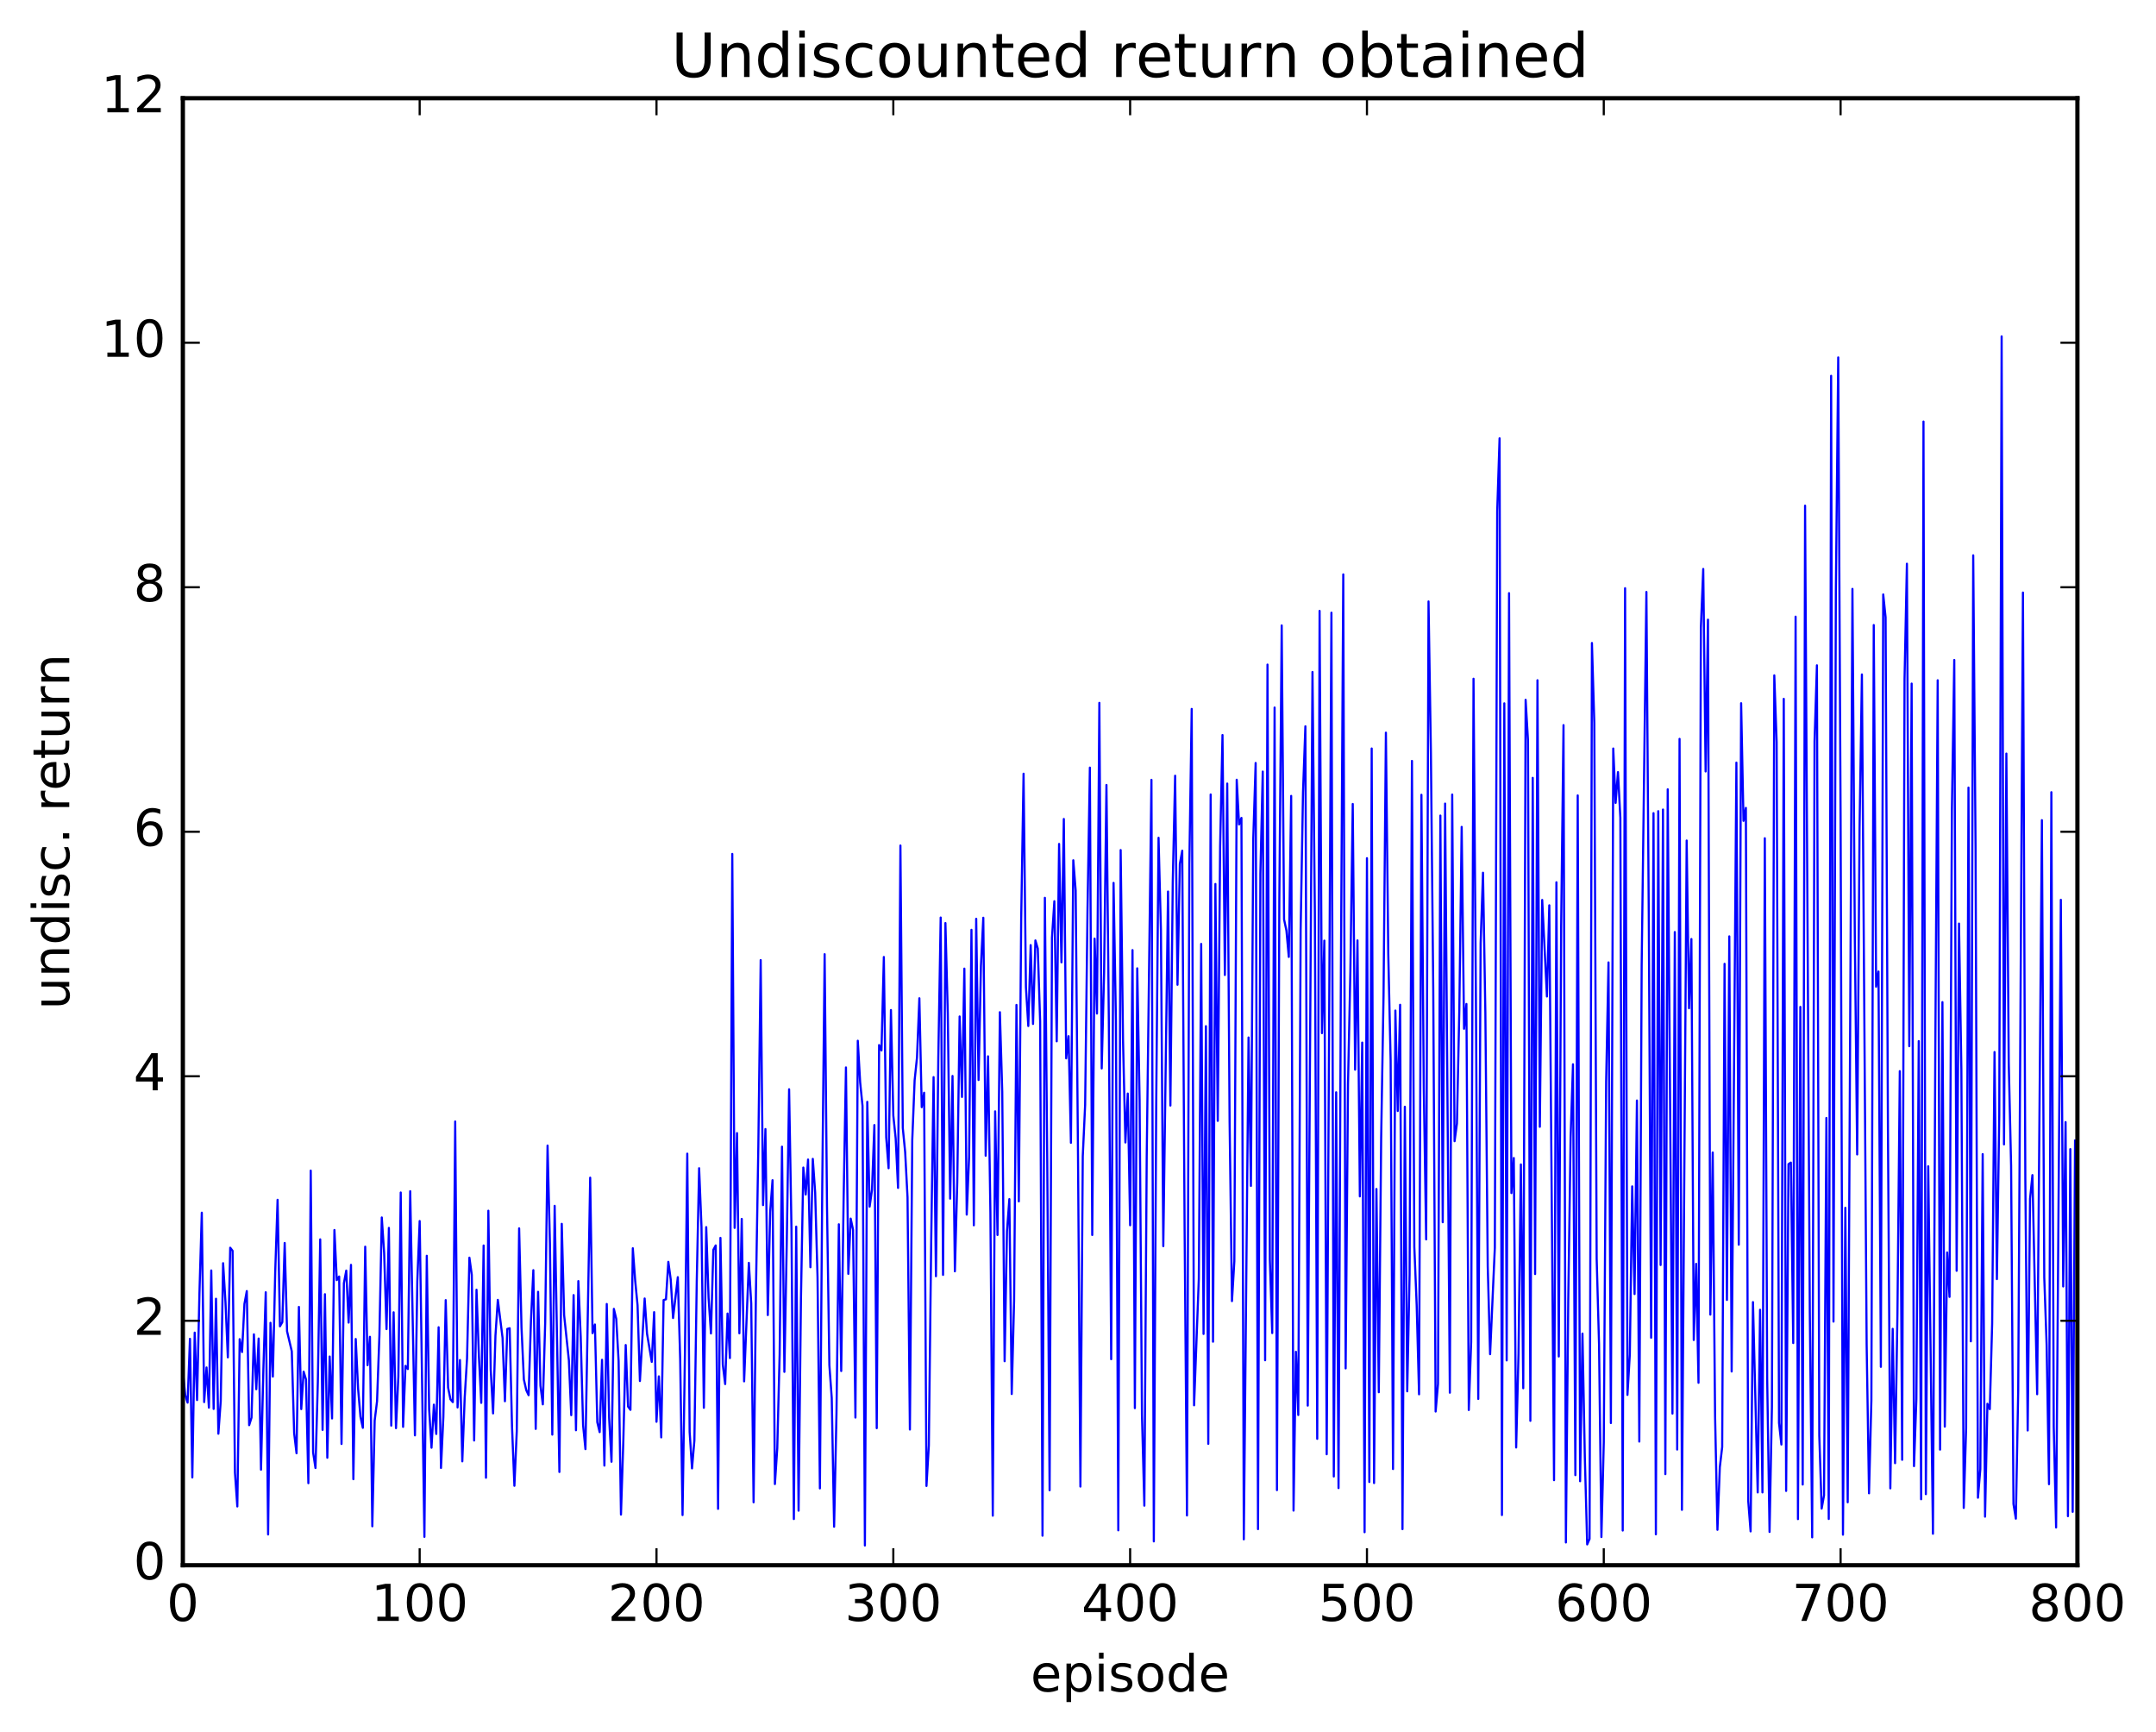 <?xml version="1.0" encoding="utf-8" standalone="no"?>
<!DOCTYPE svg PUBLIC "-//W3C//DTD SVG 1.1//EN"
  "http://www.w3.org/Graphics/SVG/1.1/DTD/svg11.dtd">
<!-- Created with matplotlib (http://matplotlib.org/) -->
<svg height="408pt" version="1.1" viewBox="0 0 508 408" width="508pt" xmlns="http://www.w3.org/2000/svg" xmlns:xlink="http://www.w3.org/1999/xlink">
 <defs>
  <style type="text/css">
*{stroke-linecap:butt;stroke-linejoin:round;stroke-miterlimit:100000;}
  </style>
 </defs>
 <g id="figure_1">
  <g id="patch_1">
   <path d="M 0 408.169 
L 508.136 408.169 
L 508.136 0 
L 0 0 
z
" style="fill:#ffffff;"/>
  </g>
  <g id="axes_1">
   <g id="patch_2">
    <path d="M 43.084 368.742 
L 489.484 368.742 
L 489.484 23.142 
L 43.084 23.142 
z
" style="fill:#ffffff;"/>
   </g>
   <g id="line2d_1">
    <path clip-path="url(#pf0dfc10a43)" d="M 43.084 322.892 
L 43.642 328.63 
L 44.2 330.434 
L 44.758 315.398 
L 45.316 348.062 
L 45.874 313.94 
L 46.432 329.826 
L 46.99 304.701 
L 47.548 285.683 
L 48.106 330.299 
L 48.664 322.149 
L 49.222 331.612 
L 49.78 299.294 
L 50.338 331.918 
L 50.896 305.957 
L 51.454 337.754 
L 52.012 330.059 
L 52.57 297.585 
L 53.128 306.727 
L 53.686 319.766 
L 54.244 293.938 
L 54.802 294.665 
L 55.36 346.931 
L 55.918 354.893 
L 56.476 315.483 
L 57.034 318.515 
L 57.592 307.185 
L 58.15 304.149 
L 58.708 335.742 
L 59.266 333.958 
L 59.824 314.345 
L 60.382 327.272 
L 60.94 315.332 
L 61.498 346.229 
L 62.056 322.57 
L 62.614 304.432 
L 63.172 361.489 
L 63.73 311.63 
L 64.288 324.296 
L 64.846 299.633 
L 65.404 282.649 
L 65.962 312.455 
L 66.52 311.472 
L 67.078 292.816 
L 67.636 313.622 
L 68.752 318.347 
L 69.31 337.636 
L 69.868 342.363 
L 70.426 307.883 
L 70.984 331.957 
L 71.542 323.132 
L 72.1 324.977 
L 72.658 349.41 
L 73.216 275.77 
L 73.774 342.161 
L 74.332 345.834 
L 74.89 325.528 
L 75.448 291.971 
L 76.006 336.853 
L 76.564 304.893 
L 77.122 343.412 
L 77.68 319.568 
L 78.238 334.159 
L 78.796 289.764 
L 79.354 301.566 
L 79.912 300.723 
L 80.47 340.173 
L 81.028 302.282 
L 81.586 299.325 
L 82.144 311.58 
L 82.702 297.975 
L 83.26 348.468 
L 83.818 315.442 
L 84.376 327.154 
L 84.934 333.769 
L 85.492 336.37 
L 86.05 293.696 
L 86.608 321.61 
L 87.166 314.925 
L 87.724 359.566 
L 88.282 334.651 
L 88.84 330.112 
L 89.398 314.562 
L 89.956 286.811 
L 90.514 295.185 
L 91.072 313.111 
L 91.63 289.27 
L 92.188 335.846 
L 92.746 309.151 
L 93.304 336.44 
L 93.862 324.32 
L 94.42 280.931 
L 94.978 336.141 
L 95.536 321.767 
L 96.094 322.518 
L 96.652 280.626 
L 97.768 338.143 
L 98.326 301.83 
L 98.884 287.651 
L 100 362.052 
L 100.558 295.835 
L 101.116 332.053 
L 101.674 341.055 
L 102.232 330.908 
L 102.79 337.814 
L 103.348 312.674 
L 103.906 345.822 
L 104.464 333.83 
L 105.022 306.283 
L 105.58 326.883 
L 106.138 329.66 
L 106.696 330.312 
L 107.254 264.203 
L 107.812 331.565 
L 108.37 320.402 
L 108.928 344.265 
L 109.486 329.4 
L 110.044 320.039 
L 110.602 296.281 
L 111.16 300.315 
L 111.718 339.352 
L 112.276 303.836 
L 112.834 319.387 
L 113.392 330.486 
L 113.95 293.415 
L 114.508 348.126 
L 115.066 285.221 
L 115.624 322.616 
L 116.182 332.966 
L 116.74 314.631 
L 117.298 306.224 
L 118.414 315.183 
L 118.972 330.105 
L 119.53 313.071 
L 120.088 312.903 
L 120.646 336.185 
L 121.204 350.019 
L 121.762 337.192 
L 122.32 289.376 
L 122.878 312.726 
L 123.436 324.984 
L 123.994 327.479 
L 124.552 328.679 
L 125.11 311.078 
L 125.668 299.226 
L 126.226 336.621 
L 126.784 304.326 
L 127.342 326.445 
L 127.9 330.839 
L 128.458 311.625 
L 129.016 269.874 
L 129.574 292.936 
L 130.132 337.967 
L 130.69 284.07 
L 131.806 346.768 
L 132.364 288.311 
L 132.922 309.841 
L 134.038 320.431 
L 134.596 333.383 
L 135.154 305.097 
L 135.712 336.937 
L 136.27 301.801 
L 136.828 314.933 
L 137.386 335.75 
L 137.944 341.391 
L 139.06 277.439 
L 139.618 314.067 
L 140.176 312.027 
L 140.734 335.043 
L 141.292 337.381 
L 141.85 320.346 
L 142.408 345.266 
L 142.966 307.194 
L 143.524 334.025 
L 144.082 344.359 
L 144.64 308.343 
L 145.198 310.697 
L 145.756 320.628 
L 146.314 356.805 
L 146.872 339.385 
L 147.43 316.863 
L 147.988 331.364 
L 148.546 332.131 
L 149.104 294.063 
L 149.662 301.675 
L 150.22 307.483 
L 150.778 325.342 
L 151.894 305.901 
L 152.452 314.178 
L 153.568 320.833 
L 154.126 309.117 
L 154.684 334.941 
L 155.242 324.244 
L 155.8 338.621 
L 156.358 306.266 
L 156.916 306.093 
L 157.474 297.257 
L 158.032 301.39 
L 158.59 310.501 
L 159.706 300.875 
L 160.264 320.133 
L 160.822 356.919 
L 161.38 319.273 
L 161.938 271.778 
L 162.496 337.365 
L 163.054 345.922 
L 163.612 339.339 
L 164.17 301.808 
L 164.728 275.21 
L 165.286 289.037 
L 165.844 331.647 
L 166.402 289.086 
L 166.96 305.774 
L 167.518 314.136 
L 168.076 294.441 
L 168.634 293.401 
L 169.192 355.457 
L 169.75 291.618 
L 170.308 321.466 
L 170.866 326.06 
L 171.424 309.45 
L 171.982 319.936 
L 172.54 201.165 
L 173.098 289.266 
L 173.656 266.933 
L 174.214 314.103 
L 174.772 287.155 
L 175.33 325.419 
L 176.446 297.503 
L 177.004 307.073 
L 177.562 353.91 
L 178.12 304.06 
L 178.678 270.241 
L 179.236 226.175 
L 179.794 283.894 
L 180.352 265.985 
L 180.91 309.803 
L 181.468 285.485 
L 182.026 278.03 
L 182.584 349.617 
L 183.142 341.145 
L 183.7 319.071 
L 184.258 270.135 
L 184.816 323.184 
L 185.374 293.054 
L 185.932 256.61 
L 186.49 289.52 
L 187.048 357.854 
L 187.606 288.97 
L 188.164 355.885 
L 188.722 305.959 
L 189.28 275.053 
L 189.838 281.402 
L 190.396 273.165 
L 190.954 298.538 
L 191.512 273.005 
L 192.07 280.936 
L 192.628 300.857 
L 193.186 350.636 
L 193.744 279.167 
L 194.302 224.789 
L 194.86 284.214 
L 195.418 321.616 
L 195.976 329.331 
L 196.534 359.664 
L 197.092 333.043 
L 197.65 288.418 
L 198.208 322.984 
L 198.766 282.938 
L 199.324 251.467 
L 199.882 300.094 
L 200.44 287.077 
L 200.998 289.713 
L 201.556 333.946 
L 202.114 245.18 
L 202.672 254.982 
L 203.23 260.531 
L 203.788 364.085 
L 204.346 259.574 
L 204.904 284.262 
L 205.462 280.304 
L 206.02 265.041 
L 206.578 336.45 
L 207.136 246.194 
L 207.694 247.461 
L 208.252 225.448 
L 208.81 267.939 
L 209.368 275.212 
L 209.926 237.942 
L 210.484 262.81 
L 211.042 268.2 
L 211.6 279.846 
L 212.158 199.191 
L 212.716 265.729 
L 213.274 271.394 
L 213.832 282.068 
L 214.39 336.766 
L 214.948 268.564 
L 215.506 254.494 
L 216.064 249.129 
L 216.622 235.172 
L 217.18 260.825 
L 217.738 257.424 
L 218.296 350.061 
L 218.854 340.524 
L 219.412 292.244 
L 219.97 253.749 
L 220.528 300.653 
L 221.086 249.16 
L 221.644 216.152 
L 222.202 300.334 
L 222.76 217.453 
L 223.318 238.695 
L 223.876 282.378 
L 224.434 253.474 
L 224.992 299.496 
L 225.55 278.569 
L 226.108 239.46 
L 226.666 258.418 
L 227.224 228.188 
L 227.782 286.138 
L 228.34 272.542 
L 228.898 219.047 
L 229.456 288.655 
L 230.014 216.449 
L 230.572 254.424 
L 231.13 227.559 
L 231.688 216.202 
L 232.246 272.261 
L 232.804 248.848 
L 233.362 285.733 
L 233.92 357.062 
L 234.478 261.814 
L 235.036 290.932 
L 235.594 238.453 
L 236.152 257.227 
L 236.71 320.679 
L 237.268 290.018 
L 237.826 282.488 
L 238.384 328.402 
L 238.942 306.443 
L 239.5 236.738 
L 240.058 283.026 
L 240.616 216.329 
L 241.174 182.269 
L 241.732 232.541 
L 242.29 241.708 
L 242.848 222.651 
L 243.406 241.223 
L 243.964 221.544 
L 244.522 223.458 
L 245.08 240.628 
L 245.638 361.78 
L 246.196 211.51 
L 246.754 273.545 
L 247.312 351.078 
L 247.87 220.91 
L 248.428 212.307 
L 248.986 245.314 
L 249.544 198.814 
L 250.102 226.71 
L 250.66 192.935 
L 251.218 249.327 
L 251.776 244.107 
L 252.334 269.221 
L 252.892 202.66 
L 253.45 209.781 
L 254.008 272.956 
L 254.566 350.204 
L 255.124 272.385 
L 255.682 260.271 
L 256.24 214.291 
L 256.798 180.834 
L 257.356 290.939 
L 257.914 221.119 
L 258.472 238.771 
L 259.03 165.583 
L 259.588 251.705 
L 260.146 229.138 
L 260.704 184.919 
L 261.262 239.999 
L 261.82 320.202 
L 262.378 207.995 
L 262.936 240.496 
L 263.494 360.517 
L 264.052 200.256 
L 264.61 245.094 
L 265.168 269.146 
L 265.726 257.621 
L 266.284 288.647 
L 266.842 223.826 
L 267.4 331.726 
L 267.958 228.12 
L 268.516 259.165 
L 269.074 333.327 
L 269.632 354.703 
L 270.19 272.392 
L 271.306 183.715 
L 271.864 363.124 
L 272.422 260.796 
L 272.98 197.363 
L 273.538 219.177 
L 274.096 293.567 
L 275.212 210.029 
L 275.77 260.447 
L 276.328 207.693 
L 276.886 182.744 
L 277.444 231.991 
L 278.002 203.502 
L 278.56 200.411 
L 279.118 289.505 
L 279.676 357.013 
L 280.234 203.474 
L 280.792 167.009 
L 281.35 331.062 
L 282.466 301.231 
L 283.024 222.37 
L 283.582 314.253 
L 284.14 241.747 
L 284.698 340.141 
L 285.256 187.162 
L 285.814 316.078 
L 286.372 208.245 
L 286.93 264.051 
L 287.488 199.377 
L 288.046 173.156 
L 288.604 229.687 
L 289.162 184.591 
L 289.72 264.221 
L 290.278 306.516 
L 290.836 297.115 
L 291.394 183.69 
L 291.952 194.228 
L 292.51 192.678 
L 293.068 362.633 
L 294.184 244.412 
L 294.742 279.376 
L 295.3 197.466 
L 295.858 179.744 
L 296.416 360.225 
L 296.974 205.782 
L 297.532 181.768 
L 298.09 320.449 
L 298.648 156.567 
L 299.206 296.724 
L 299.764 314.042 
L 300.322 166.684 
L 300.88 351.042 
L 301.438 212.04 
L 301.996 147.341 
L 302.554 216.606 
L 303.112 219.236 
L 303.67 225.434 
L 304.228 187.503 
L 304.786 355.866 
L 305.344 318.447 
L 305.902 333.345 
L 306.46 219.025 
L 307.018 186.602 
L 307.576 171.102 
L 308.134 331.134 
L 309.25 158.303 
L 309.808 214.929 
L 310.366 338.958 
L 310.924 143.916 
L 311.482 243.388 
L 312.04 221.588 
L 312.598 342.593 
L 313.714 144.337 
L 314.272 347.833 
L 314.83 257.327 
L 315.388 350.561 
L 315.946 228.764 
L 316.504 135.313 
L 317.062 322.369 
L 317.62 255.363 
L 318.178 228.818 
L 318.736 189.399 
L 319.294 251.991 
L 319.852 221.54 
L 320.41 281.845 
L 320.968 245.615 
L 321.526 360.961 
L 322.084 202.167 
L 322.642 349.126 
L 323.2 176.331 
L 323.758 349.378 
L 324.316 280.102 
L 324.874 327.979 
L 325.432 268.102 
L 325.99 234.517 
L 326.548 172.604 
L 327.106 224.659 
L 327.664 249.824 
L 328.222 346.075 
L 328.78 238.066 
L 329.338 261.726 
L 329.896 236.706 
L 330.454 360.239 
L 331.012 260.727 
L 331.57 327.769 
L 332.128 300.238 
L 332.686 179.262 
L 333.244 293.739 
L 333.802 307.537 
L 334.36 328.473 
L 334.918 187.238 
L 335.476 256.307 
L 336.034 291.975 
L 336.592 141.69 
L 337.15 177.226 
L 337.708 233.348 
L 338.266 332.526 
L 338.824 326.01 
L 339.382 192.132 
L 339.94 287.936 
L 340.498 189.307 
L 341.614 328.09 
L 342.172 187.179 
L 342.73 268.847 
L 343.288 264.672 
L 343.846 237.994 
L 344.404 194.8 
L 344.962 242.357 
L 345.52 236.514 
L 346.078 332.169 
L 346.636 316.121 
L 347.194 159.899 
L 347.752 234.894 
L 348.31 329.56 
L 348.868 222.214 
L 349.426 205.597 
L 349.984 238.691 
L 350.542 298.32 
L 351.1 319.018 
L 352.216 293.908 
L 352.774 120.382 
L 353.332 103.26 
L 353.89 356.915 
L 354.448 165.694 
L 355.006 320.487 
L 355.564 139.737 
L 356.122 281.06 
L 356.68 272.805 
L 357.238 341.001 
L 357.796 318.875 
L 358.354 274.324 
L 358.912 327.044 
L 359.47 164.862 
L 360.028 174.416 
L 360.586 334.718 
L 361.144 183.25 
L 361.702 300.145 
L 362.26 160.251 
L 362.818 265.448 
L 363.376 212.012 
L 364.492 234.754 
L 365.05 213.27 
L 366.166 348.7 
L 366.724 207.85 
L 367.282 319.558 
L 367.84 218.297 
L 368.398 170.823 
L 368.956 363.375 
L 369.514 306.483 
L 370.072 267.878 
L 370.63 250.722 
L 371.188 347.513 
L 371.746 187.387 
L 372.304 348.945 
L 372.862 314.162 
L 373.42 343.287 
L 373.978 363.834 
L 374.536 362.55 
L 375.094 151.476 
L 375.652 170.298 
L 376.21 296.538 
L 376.768 316.677 
L 377.326 362.105 
L 377.884 339.743 
L 378.442 254.807 
L 379 226.725 
L 379.558 335.243 
L 380.116 176.335 
L 380.674 189.148 
L 381.232 181.894 
L 381.79 192.655 
L 382.348 360.563 
L 382.906 138.573 
L 383.464 328.612 
L 384.022 319.051 
L 384.58 279.488 
L 385.138 304.853 
L 385.696 259.259 
L 386.254 339.605 
L 386.812 227.387 
L 387.928 139.453 
L 388.486 215.257 
L 389.044 315.139 
L 389.602 191.565 
L 390.16 361.453 
L 390.718 191.098 
L 391.276 298.013 
L 391.834 190.71 
L 392.392 347.283 
L 392.95 185.943 
L 394.066 333.015 
L 394.624 219.572 
L 395.182 341.482 
L 395.74 174.063 
L 396.298 355.69 
L 397.414 198.017 
L 397.972 237.527 
L 398.53 221.215 
L 399.088 315.673 
L 399.646 297.735 
L 400.204 325.758 
L 400.762 147.915 
L 401.32 134.037 
L 401.878 181.74 
L 402.436 145.982 
L 402.994 309.699 
L 403.552 271.51 
L 404.11 333.647 
L 404.668 360.391 
L 405.226 345.636 
L 405.784 340.886 
L 406.342 227.059 
L 406.9 306.236 
L 407.458 220.588 
L 408.016 323.101 
L 409.132 179.655 
L 409.69 293.221 
L 410.248 165.667 
L 410.806 193.373 
L 411.364 190.32 
L 411.922 353.584 
L 412.48 360.767 
L 413.038 306.75 
L 414.154 351.586 
L 414.712 308.562 
L 415.27 351.582 
L 415.828 197.475 
L 416.386 324.795 
L 416.944 360.893 
L 417.502 331.457 
L 418.06 159.1 
L 418.618 174.827 
L 419.176 335.237 
L 419.734 340.302 
L 420.292 164.63 
L 420.85 351.231 
L 421.408 274.246 
L 421.966 273.881 
L 422.524 316.396 
L 423.082 145.272 
L 423.64 357.872 
L 424.198 237.204 
L 424.756 349.729 
L 425.314 119.124 
L 426.43 309.039 
L 426.988 362.169 
L 427.546 174.616 
L 428.104 156.74 
L 428.662 338.209 
L 429.22 355.396 
L 429.778 352.285 
L 430.336 263.368 
L 430.894 357.836 
L 431.452 88.536 
L 432.01 311.344 
L 432.568 139.139 
L 433.126 84.205 
L 433.684 192.585 
L 434.242 361.544 
L 434.8 284.539 
L 435.358 353.902 
L 436.474 138.731 
L 437.032 220.306 
L 437.59 271.963 
L 438.148 195.215 
L 438.706 158.884 
L 439.822 316.734 
L 440.38 351.792 
L 440.938 329.869 
L 441.496 147.247 
L 442.054 232.453 
L 442.612 228.875 
L 443.17 322 
L 443.728 140.04 
L 444.286 145.412 
L 444.844 266.471 
L 445.402 350.628 
L 445.96 313.048 
L 446.518 344.695 
L 447.076 309.601 
L 447.634 252.342 
L 448.192 343.899 
L 448.75 159.963 
L 449.308 132.805 
L 449.866 246.464 
L 450.424 161.039 
L 450.982 345.391 
L 451.54 329.588 
L 452.098 245.263 
L 452.656 353.193 
L 453.214 99.314 
L 453.772 351.993 
L 454.33 274.758 
L 455.446 361.319 
L 456.004 246.258 
L 456.562 160.256 
L 457.12 341.5 
L 457.678 236.083 
L 458.236 336.084 
L 458.794 295.053 
L 459.352 305.52 
L 459.91 190.72 
L 460.468 155.475 
L 461.026 299.371 
L 461.584 217.577 
L 462.142 251.977 
L 462.7 355.237 
L 463.258 336.471 
L 463.816 185.539 
L 464.374 315.985 
L 464.932 130.821 
L 465.49 199.91 
L 466.048 352.836 
L 466.606 346.11 
L 467.164 271.885 
L 467.722 357.296 
L 468.28 330.705 
L 468.838 331.966 
L 469.396 311.802 
L 469.954 247.839 
L 470.512 301.333 
L 471.07 262.705 
L 471.628 79.241 
L 472.186 269.594 
L 472.744 177.529 
L 473.302 250.373 
L 473.86 274.642 
L 474.418 354.312 
L 474.976 357.767 
L 475.534 327.618 
L 476.65 139.597 
L 477.208 277.503 
L 477.766 336.994 
L 478.324 282.406 
L 478.882 276.831 
L 479.998 328.45 
L 481.114 193.212 
L 481.672 300.909 
L 482.23 316.812 
L 482.788 349.648 
L 483.346 186.627 
L 483.904 336.089 
L 484.462 359.842 
L 485.578 211.974 
L 486.136 303.067 
L 486.694 264.345 
L 487.252 357.178 
L 487.81 270.712 
L 488.368 356.157 
L 488.926 268.699 
L 488.926 268.699 
" style="fill:none;stroke:#0000ff;stroke-linecap:square;stroke-width:0.5;"/>
   </g>
   <g id="patch_3">
    <path d="M 43.084 368.742 
L 43.084 23.142 
" style="fill:none;stroke:#000000;stroke-linecap:square;stroke-linejoin:miter;"/>
   </g>
   <g id="patch_4">
    <path d="M 489.484 368.742 
L 489.484 23.142 
" style="fill:none;stroke:#000000;stroke-linecap:square;stroke-linejoin:miter;"/>
   </g>
   <g id="patch_5">
    <path d="M 43.084 368.742 
L 489.484 368.742 
" style="fill:none;stroke:#000000;stroke-linecap:square;stroke-linejoin:miter;"/>
   </g>
   <g id="patch_6">
    <path d="M 43.084 23.142 
L 489.484 23.142 
" style="fill:none;stroke:#000000;stroke-linecap:square;stroke-linejoin:miter;"/>
   </g>
   <g id="matplotlib.axis_1">
    <g id="xtick_1">
     <g id="line2d_2">
      <defs>
       <path d="M 0 0 
L 0 -4 
" id="mb5e9e12e4b" style="stroke:#000000;stroke-width:0.5;"/>
      </defs>
      <g>
       <use style="stroke:#000000;stroke-width:0.5;" x="43.084" xlink:href="#mb5e9e12e4b" y="368.742"/>
      </g>
     </g>
     <g id="line2d_3">
      <defs>
       <path d="M 0 0 
L 0 4 
" id="m49578a592b" style="stroke:#000000;stroke-width:0.5;"/>
      </defs>
      <g>
       <use style="stroke:#000000;stroke-width:0.5;" x="43.084" xlink:href="#m49578a592b" y="23.142"/>
      </g>
     </g>
     <g id="text_1">
      <!-- 0 -->
      <defs>
       <path d="M 31.781 66.406 
Q 24.172 66.406 20.328 58.906 
Q 16.5 51.422 16.5 36.375 
Q 16.5 21.391 20.328 13.891 
Q 24.172 6.391 31.781 6.391 
Q 39.453 6.391 43.281 13.891 
Q 47.125 21.391 47.125 36.375 
Q 47.125 51.422 43.281 58.906 
Q 39.453 66.406 31.781 66.406 
M 31.781 74.219 
Q 44.047 74.219 50.516 64.516 
Q 56.984 54.828 56.984 36.375 
Q 56.984 17.969 50.516 8.266 
Q 44.047 -1.422 31.781 -1.422 
Q 19.531 -1.422 13.062 8.266 
Q 6.594 17.969 6.594 36.375 
Q 6.594 54.828 13.062 64.516 
Q 19.531 74.219 31.781 74.219 
" id="BitstreamVeraSans-Roman-30"/>
      </defs>
      <g transform="translate(39.266 381.86)scale(0.12 -0.12)">
       <use xlink:href="#BitstreamVeraSans-Roman-30"/>
      </g>
     </g>
    </g>
    <g id="xtick_2">
     <g id="line2d_4">
      <g>
       <use style="stroke:#000000;stroke-width:0.5;" x="98.884" xlink:href="#mb5e9e12e4b" y="368.742"/>
      </g>
     </g>
     <g id="line2d_5">
      <g>
       <use style="stroke:#000000;stroke-width:0.5;" x="98.884" xlink:href="#m49578a592b" y="23.142"/>
      </g>
     </g>
     <g id="text_2">
      <!-- 100 -->
      <defs>
       <path d="M 12.406 8.297 
L 28.516 8.297 
L 28.516 63.922 
L 10.984 60.406 
L 10.984 69.391 
L 28.422 72.906 
L 38.281 72.906 
L 38.281 8.297 
L 54.391 8.297 
L 54.391 0 
L 12.406 0 
z
" id="BitstreamVeraSans-Roman-31"/>
      </defs>
      <g transform="translate(87.431 381.86)scale(0.12 -0.12)">
       <use xlink:href="#BitstreamVeraSans-Roman-31"/>
       <use x="63.623" xlink:href="#BitstreamVeraSans-Roman-30"/>
       <use x="127.246" xlink:href="#BitstreamVeraSans-Roman-30"/>
      </g>
     </g>
    </g>
    <g id="xtick_3">
     <g id="line2d_6">
      <g>
       <use style="stroke:#000000;stroke-width:0.5;" x="154.684" xlink:href="#mb5e9e12e4b" y="368.742"/>
      </g>
     </g>
     <g id="line2d_7">
      <g>
       <use style="stroke:#000000;stroke-width:0.5;" x="154.684" xlink:href="#m49578a592b" y="23.142"/>
      </g>
     </g>
     <g id="text_3">
      <!-- 200 -->
      <defs>
       <path d="M 19.188 8.297 
L 53.609 8.297 
L 53.609 0 
L 7.328 0 
L 7.328 8.297 
Q 12.938 14.109 22.625 23.891 
Q 32.328 33.688 34.812 36.531 
Q 39.547 41.844 41.422 45.531 
Q 43.312 49.219 43.312 52.781 
Q 43.312 58.594 39.234 62.25 
Q 35.156 65.922 28.609 65.922 
Q 23.969 65.922 18.812 64.312 
Q 13.672 62.703 7.812 59.422 
L 7.812 69.391 
Q 13.766 71.781 18.938 73 
Q 24.125 74.219 28.422 74.219 
Q 39.75 74.219 46.484 68.547 
Q 53.219 62.891 53.219 53.422 
Q 53.219 48.922 51.531 44.891 
Q 49.859 40.875 45.406 35.406 
Q 44.188 33.984 37.641 27.219 
Q 31.109 20.453 19.188 8.297 
" id="BitstreamVeraSans-Roman-32"/>
      </defs>
      <g transform="translate(143.231 381.86)scale(0.12 -0.12)">
       <use xlink:href="#BitstreamVeraSans-Roman-32"/>
       <use x="63.623" xlink:href="#BitstreamVeraSans-Roman-30"/>
       <use x="127.246" xlink:href="#BitstreamVeraSans-Roman-30"/>
      </g>
     </g>
    </g>
    <g id="xtick_4">
     <g id="line2d_8">
      <g>
       <use style="stroke:#000000;stroke-width:0.5;" x="210.484" xlink:href="#mb5e9e12e4b" y="368.742"/>
      </g>
     </g>
     <g id="line2d_9">
      <g>
       <use style="stroke:#000000;stroke-width:0.5;" x="210.484" xlink:href="#m49578a592b" y="23.142"/>
      </g>
     </g>
     <g id="text_4">
      <!-- 300 -->
      <defs>
       <path d="M 40.578 39.312 
Q 47.656 37.797 51.625 33 
Q 55.609 28.219 55.609 21.188 
Q 55.609 10.406 48.188 4.484 
Q 40.766 -1.422 27.094 -1.422 
Q 22.516 -1.422 17.656 -0.516 
Q 12.797 0.391 7.625 2.203 
L 7.625 11.719 
Q 11.719 9.328 16.594 8.109 
Q 21.484 6.891 26.812 6.891 
Q 36.078 6.891 40.938 10.547 
Q 45.797 14.203 45.797 21.188 
Q 45.797 27.641 41.281 31.266 
Q 36.766 34.906 28.719 34.906 
L 20.219 34.906 
L 20.219 43.016 
L 29.109 43.016 
Q 36.375 43.016 40.234 45.922 
Q 44.094 48.828 44.094 54.297 
Q 44.094 59.906 40.109 62.906 
Q 36.141 65.922 28.719 65.922 
Q 24.656 65.922 20.016 65.031 
Q 15.375 64.156 9.812 62.312 
L 9.812 71.094 
Q 15.438 72.656 20.344 73.438 
Q 25.25 74.219 29.594 74.219 
Q 40.828 74.219 47.359 69.109 
Q 53.906 64.016 53.906 55.328 
Q 53.906 49.266 50.438 45.094 
Q 46.969 40.922 40.578 39.312 
" id="BitstreamVeraSans-Roman-33"/>
      </defs>
      <g transform="translate(199.031 381.86)scale(0.12 -0.12)">
       <use xlink:href="#BitstreamVeraSans-Roman-33"/>
       <use x="63.623" xlink:href="#BitstreamVeraSans-Roman-30"/>
       <use x="127.246" xlink:href="#BitstreamVeraSans-Roman-30"/>
      </g>
     </g>
    </g>
    <g id="xtick_5">
     <g id="line2d_10">
      <g>
       <use style="stroke:#000000;stroke-width:0.5;" x="266.284" xlink:href="#mb5e9e12e4b" y="368.742"/>
      </g>
     </g>
     <g id="line2d_11">
      <g>
       <use style="stroke:#000000;stroke-width:0.5;" x="266.284" xlink:href="#m49578a592b" y="23.142"/>
      </g>
     </g>
     <g id="text_5">
      <!-- 400 -->
      <defs>
       <path d="M 37.797 64.312 
L 12.891 25.391 
L 37.797 25.391 
z
M 35.203 72.906 
L 47.609 72.906 
L 47.609 25.391 
L 58.016 25.391 
L 58.016 17.188 
L 47.609 17.188 
L 47.609 0 
L 37.797 0 
L 37.797 17.188 
L 4.891 17.188 
L 4.891 26.703 
z
" id="BitstreamVeraSans-Roman-34"/>
      </defs>
      <g transform="translate(254.831 381.86)scale(0.12 -0.12)">
       <use xlink:href="#BitstreamVeraSans-Roman-34"/>
       <use x="63.623" xlink:href="#BitstreamVeraSans-Roman-30"/>
       <use x="127.246" xlink:href="#BitstreamVeraSans-Roman-30"/>
      </g>
     </g>
    </g>
    <g id="xtick_6">
     <g id="line2d_12">
      <g>
       <use style="stroke:#000000;stroke-width:0.5;" x="322.084" xlink:href="#mb5e9e12e4b" y="368.742"/>
      </g>
     </g>
     <g id="line2d_13">
      <g>
       <use style="stroke:#000000;stroke-width:0.5;" x="322.084" xlink:href="#m49578a592b" y="23.142"/>
      </g>
     </g>
     <g id="text_6">
      <!-- 500 -->
      <defs>
       <path d="M 10.797 72.906 
L 49.516 72.906 
L 49.516 64.594 
L 19.828 64.594 
L 19.828 46.734 
Q 21.969 47.469 24.109 47.828 
Q 26.266 48.188 28.422 48.188 
Q 40.625 48.188 47.75 41.5 
Q 54.891 34.812 54.891 23.391 
Q 54.891 11.625 47.562 5.094 
Q 40.234 -1.422 26.906 -1.422 
Q 22.312 -1.422 17.547 -0.641 
Q 12.797 0.141 7.719 1.703 
L 7.719 11.625 
Q 12.109 9.234 16.797 8.062 
Q 21.484 6.891 26.703 6.891 
Q 35.156 6.891 40.078 11.328 
Q 45.016 15.766 45.016 23.391 
Q 45.016 31 40.078 35.438 
Q 35.156 39.891 26.703 39.891 
Q 22.75 39.891 18.812 39.016 
Q 14.891 38.141 10.797 36.281 
z
" id="BitstreamVeraSans-Roman-35"/>
      </defs>
      <g transform="translate(310.631 381.86)scale(0.12 -0.12)">
       <use xlink:href="#BitstreamVeraSans-Roman-35"/>
       <use x="63.623" xlink:href="#BitstreamVeraSans-Roman-30"/>
       <use x="127.246" xlink:href="#BitstreamVeraSans-Roman-30"/>
      </g>
     </g>
    </g>
    <g id="xtick_7">
     <g id="line2d_14">
      <g>
       <use style="stroke:#000000;stroke-width:0.5;" x="377.884" xlink:href="#mb5e9e12e4b" y="368.742"/>
      </g>
     </g>
     <g id="line2d_15">
      <g>
       <use style="stroke:#000000;stroke-width:0.5;" x="377.884" xlink:href="#m49578a592b" y="23.142"/>
      </g>
     </g>
     <g id="text_7">
      <!-- 600 -->
      <defs>
       <path d="M 33.016 40.375 
Q 26.375 40.375 22.484 35.828 
Q 18.609 31.297 18.609 23.391 
Q 18.609 15.531 22.484 10.953 
Q 26.375 6.391 33.016 6.391 
Q 39.656 6.391 43.531 10.953 
Q 47.406 15.531 47.406 23.391 
Q 47.406 31.297 43.531 35.828 
Q 39.656 40.375 33.016 40.375 
M 52.594 71.297 
L 52.594 62.312 
Q 48.875 64.062 45.094 64.984 
Q 41.312 65.922 37.594 65.922 
Q 27.828 65.922 22.672 59.328 
Q 17.531 52.734 16.797 39.406 
Q 19.672 43.656 24.016 45.922 
Q 28.375 48.188 33.594 48.188 
Q 44.578 48.188 50.953 41.516 
Q 57.328 34.859 57.328 23.391 
Q 57.328 12.156 50.688 5.359 
Q 44.047 -1.422 33.016 -1.422 
Q 20.359 -1.422 13.672 8.266 
Q 6.984 17.969 6.984 36.375 
Q 6.984 53.656 15.188 63.938 
Q 23.391 74.219 37.203 74.219 
Q 40.922 74.219 44.703 73.484 
Q 48.484 72.75 52.594 71.297 
" id="BitstreamVeraSans-Roman-36"/>
      </defs>
      <g transform="translate(366.431 381.86)scale(0.12 -0.12)">
       <use xlink:href="#BitstreamVeraSans-Roman-36"/>
       <use x="63.623" xlink:href="#BitstreamVeraSans-Roman-30"/>
       <use x="127.246" xlink:href="#BitstreamVeraSans-Roman-30"/>
      </g>
     </g>
    </g>
    <g id="xtick_8">
     <g id="line2d_16">
      <g>
       <use style="stroke:#000000;stroke-width:0.5;" x="433.684" xlink:href="#mb5e9e12e4b" y="368.742"/>
      </g>
     </g>
     <g id="line2d_17">
      <g>
       <use style="stroke:#000000;stroke-width:0.5;" x="433.684" xlink:href="#m49578a592b" y="23.142"/>
      </g>
     </g>
     <g id="text_8">
      <!-- 700 -->
      <defs>
       <path d="M 8.203 72.906 
L 55.078 72.906 
L 55.078 68.703 
L 28.609 0 
L 18.312 0 
L 43.219 64.594 
L 8.203 64.594 
z
" id="BitstreamVeraSans-Roman-37"/>
      </defs>
      <g transform="translate(422.231 381.86)scale(0.12 -0.12)">
       <use xlink:href="#BitstreamVeraSans-Roman-37"/>
       <use x="63.623" xlink:href="#BitstreamVeraSans-Roman-30"/>
       <use x="127.246" xlink:href="#BitstreamVeraSans-Roman-30"/>
      </g>
     </g>
    </g>
    <g id="xtick_9">
     <g id="line2d_18">
      <g>
       <use style="stroke:#000000;stroke-width:0.5;" x="489.484" xlink:href="#mb5e9e12e4b" y="368.742"/>
      </g>
     </g>
     <g id="line2d_19">
      <g>
       <use style="stroke:#000000;stroke-width:0.5;" x="489.484" xlink:href="#m49578a592b" y="23.142"/>
      </g>
     </g>
     <g id="text_9">
      <!-- 800 -->
      <defs>
       <path d="M 31.781 34.625 
Q 24.75 34.625 20.719 30.859 
Q 16.703 27.094 16.703 20.516 
Q 16.703 13.922 20.719 10.156 
Q 24.75 6.391 31.781 6.391 
Q 38.812 6.391 42.859 10.172 
Q 46.922 13.969 46.922 20.516 
Q 46.922 27.094 42.891 30.859 
Q 38.875 34.625 31.781 34.625 
M 21.922 38.812 
Q 15.578 40.375 12.031 44.719 
Q 8.5 49.078 8.5 55.328 
Q 8.5 64.062 14.719 69.141 
Q 20.953 74.219 31.781 74.219 
Q 42.672 74.219 48.875 69.141 
Q 55.078 64.062 55.078 55.328 
Q 55.078 49.078 51.531 44.719 
Q 48 40.375 41.703 38.812 
Q 48.828 37.156 52.797 32.312 
Q 56.781 27.484 56.781 20.516 
Q 56.781 9.906 50.312 4.234 
Q 43.844 -1.422 31.781 -1.422 
Q 19.734 -1.422 13.25 4.234 
Q 6.781 9.906 6.781 20.516 
Q 6.781 27.484 10.781 32.312 
Q 14.797 37.156 21.922 38.812 
M 18.312 54.391 
Q 18.312 48.734 21.844 45.562 
Q 25.391 42.391 31.781 42.391 
Q 38.141 42.391 41.719 45.562 
Q 45.312 48.734 45.312 54.391 
Q 45.312 60.062 41.719 63.234 
Q 38.141 66.406 31.781 66.406 
Q 25.391 66.406 21.844 63.234 
Q 18.312 60.062 18.312 54.391 
" id="BitstreamVeraSans-Roman-38"/>
      </defs>
      <g transform="translate(478.031 381.86)scale(0.12 -0.12)">
       <use xlink:href="#BitstreamVeraSans-Roman-38"/>
       <use x="63.623" xlink:href="#BitstreamVeraSans-Roman-30"/>
       <use x="127.246" xlink:href="#BitstreamVeraSans-Roman-30"/>
      </g>
     </g>
    </g>
    <g id="text_10">
     <!-- episode -->
     <defs>
      <path d="M 56.203 29.594 
L 56.203 25.203 
L 14.891 25.203 
Q 15.484 15.922 20.484 11.062 
Q 25.484 6.203 34.422 6.203 
Q 39.594 6.203 44.453 7.469 
Q 49.312 8.734 54.109 11.281 
L 54.109 2.781 
Q 49.266 0.734 44.188 -0.344 
Q 39.109 -1.422 33.891 -1.422 
Q 20.797 -1.422 13.156 6.188 
Q 5.516 13.812 5.516 26.812 
Q 5.516 40.234 12.766 48.109 
Q 20.016 56 32.328 56 
Q 43.359 56 49.781 48.891 
Q 56.203 41.797 56.203 29.594 
M 47.219 32.234 
Q 47.125 39.594 43.094 43.984 
Q 39.062 48.391 32.422 48.391 
Q 24.906 48.391 20.391 44.141 
Q 15.875 39.891 15.188 32.172 
z
" id="BitstreamVeraSans-Roman-65"/>
      <path d="M 18.109 8.203 
L 18.109 -20.797 
L 9.078 -20.797 
L 9.078 54.688 
L 18.109 54.688 
L 18.109 46.391 
Q 20.953 51.266 25.266 53.625 
Q 29.594 56 35.594 56 
Q 45.562 56 51.781 48.094 
Q 58.016 40.188 58.016 27.297 
Q 58.016 14.406 51.781 6.484 
Q 45.562 -1.422 35.594 -1.422 
Q 29.594 -1.422 25.266 0.953 
Q 20.953 3.328 18.109 8.203 
M 48.688 27.297 
Q 48.688 37.203 44.609 42.844 
Q 40.531 48.484 33.406 48.484 
Q 26.266 48.484 22.188 42.844 
Q 18.109 37.203 18.109 27.297 
Q 18.109 17.391 22.188 11.75 
Q 26.266 6.109 33.406 6.109 
Q 40.531 6.109 44.609 11.75 
Q 48.688 17.391 48.688 27.297 
" id="BitstreamVeraSans-Roman-70"/>
      <path d="M 45.406 46.391 
L 45.406 75.984 
L 54.391 75.984 
L 54.391 0 
L 45.406 0 
L 45.406 8.203 
Q 42.578 3.328 38.25 0.953 
Q 33.938 -1.422 27.875 -1.422 
Q 17.969 -1.422 11.734 6.484 
Q 5.516 14.406 5.516 27.297 
Q 5.516 40.188 11.734 48.094 
Q 17.969 56 27.875 56 
Q 33.938 56 38.25 53.625 
Q 42.578 51.266 45.406 46.391 
M 14.797 27.297 
Q 14.797 17.391 18.875 11.75 
Q 22.953 6.109 30.078 6.109 
Q 37.203 6.109 41.297 11.75 
Q 45.406 17.391 45.406 27.297 
Q 45.406 37.203 41.297 42.844 
Q 37.203 48.484 30.078 48.484 
Q 22.953 48.484 18.875 42.844 
Q 14.797 37.203 14.797 27.297 
" id="BitstreamVeraSans-Roman-64"/>
      <path d="M 9.422 54.688 
L 18.406 54.688 
L 18.406 0 
L 9.422 0 
z
M 9.422 75.984 
L 18.406 75.984 
L 18.406 64.594 
L 9.422 64.594 
z
" id="BitstreamVeraSans-Roman-69"/>
      <path d="M 30.609 48.391 
Q 23.391 48.391 19.188 42.75 
Q 14.984 37.109 14.984 27.297 
Q 14.984 17.484 19.156 11.844 
Q 23.344 6.203 30.609 6.203 
Q 37.797 6.203 41.984 11.859 
Q 46.188 17.531 46.188 27.297 
Q 46.188 37.016 41.984 42.703 
Q 37.797 48.391 30.609 48.391 
M 30.609 56 
Q 42.328 56 49.016 48.375 
Q 55.719 40.766 55.719 27.297 
Q 55.719 13.875 49.016 6.219 
Q 42.328 -1.422 30.609 -1.422 
Q 18.844 -1.422 12.172 6.219 
Q 5.516 13.875 5.516 27.297 
Q 5.516 40.766 12.172 48.375 
Q 18.844 56 30.609 56 
" id="BitstreamVeraSans-Roman-6f"/>
      <path d="M 44.281 53.078 
L 44.281 44.578 
Q 40.484 46.531 36.375 47.5 
Q 32.281 48.484 27.875 48.484 
Q 21.188 48.484 17.844 46.438 
Q 14.5 44.391 14.5 40.281 
Q 14.5 37.156 16.891 35.375 
Q 19.281 33.594 26.516 31.984 
L 29.594 31.297 
Q 39.156 29.25 43.188 25.516 
Q 47.219 21.781 47.219 15.094 
Q 47.219 7.469 41.188 3.016 
Q 35.156 -1.422 24.609 -1.422 
Q 20.219 -1.422 15.453 -0.562 
Q 10.688 0.297 5.422 2 
L 5.422 11.281 
Q 10.406 8.688 15.234 7.391 
Q 20.062 6.109 24.812 6.109 
Q 31.156 6.109 34.562 8.281 
Q 37.984 10.453 37.984 14.406 
Q 37.984 18.062 35.516 20.016 
Q 33.062 21.969 24.703 23.781 
L 21.578 24.516 
Q 13.234 26.266 9.516 29.906 
Q 5.812 33.547 5.812 39.891 
Q 5.812 47.609 11.281 51.797 
Q 16.75 56 26.812 56 
Q 31.781 56 36.172 55.266 
Q 40.578 54.547 44.281 53.078 
" id="BitstreamVeraSans-Roman-73"/>
     </defs>
     <g transform="translate(242.818 398.474)scale(0.12 -0.12)">
      <use xlink:href="#BitstreamVeraSans-Roman-65"/>
      <use x="61.523" xlink:href="#BitstreamVeraSans-Roman-70"/>
      <use x="125.0" xlink:href="#BitstreamVeraSans-Roman-69"/>
      <use x="152.783" xlink:href="#BitstreamVeraSans-Roman-73"/>
      <use x="204.883" xlink:href="#BitstreamVeraSans-Roman-6f"/>
      <use x="266.064" xlink:href="#BitstreamVeraSans-Roman-64"/>
      <use x="329.541" xlink:href="#BitstreamVeraSans-Roman-65"/>
     </g>
    </g>
   </g>
   <g id="matplotlib.axis_2">
    <g id="ytick_1">
     <g id="line2d_20">
      <defs>
       <path d="M 0 0 
L 4 0 
" id="m28e5e8528e" style="stroke:#000000;stroke-width:0.5;"/>
      </defs>
      <g>
       <use style="stroke:#000000;stroke-width:0.5;" x="43.084" xlink:href="#m28e5e8528e" y="368.742"/>
      </g>
     </g>
     <g id="line2d_21">
      <defs>
       <path d="M 0 0 
L -4 0 
" id="m74840ea3f5" style="stroke:#000000;stroke-width:0.5;"/>
      </defs>
      <g>
       <use style="stroke:#000000;stroke-width:0.5;" x="489.484" xlink:href="#m74840ea3f5" y="368.742"/>
      </g>
     </g>
     <g id="text_11">
      <!-- 0 -->
      <g transform="translate(31.449 372.053)scale(0.12 -0.12)">
       <use xlink:href="#BitstreamVeraSans-Roman-30"/>
      </g>
     </g>
    </g>
    <g id="ytick_2">
     <g id="line2d_22">
      <g>
       <use style="stroke:#000000;stroke-width:0.5;" x="43.084" xlink:href="#m28e5e8528e" y="311.142"/>
      </g>
     </g>
     <g id="line2d_23">
      <g>
       <use style="stroke:#000000;stroke-width:0.5;" x="489.484" xlink:href="#m74840ea3f5" y="311.142"/>
      </g>
     </g>
     <g id="text_12">
      <!-- 2 -->
      <g transform="translate(31.449 314.453)scale(0.12 -0.12)">
       <use xlink:href="#BitstreamVeraSans-Roman-32"/>
      </g>
     </g>
    </g>
    <g id="ytick_3">
     <g id="line2d_24">
      <g>
       <use style="stroke:#000000;stroke-width:0.5;" x="43.084" xlink:href="#m28e5e8528e" y="253.542"/>
      </g>
     </g>
     <g id="line2d_25">
      <g>
       <use style="stroke:#000000;stroke-width:0.5;" x="489.484" xlink:href="#m74840ea3f5" y="253.542"/>
      </g>
     </g>
     <g id="text_13">
      <!-- 4 -->
      <g transform="translate(31.449 256.853)scale(0.12 -0.12)">
       <use xlink:href="#BitstreamVeraSans-Roman-34"/>
      </g>
     </g>
    </g>
    <g id="ytick_4">
     <g id="line2d_26">
      <g>
       <use style="stroke:#000000;stroke-width:0.5;" x="43.084" xlink:href="#m28e5e8528e" y="195.942"/>
      </g>
     </g>
     <g id="line2d_27">
      <g>
       <use style="stroke:#000000;stroke-width:0.5;" x="489.484" xlink:href="#m74840ea3f5" y="195.942"/>
      </g>
     </g>
     <g id="text_14">
      <!-- 6 -->
      <g transform="translate(31.449 199.253)scale(0.12 -0.12)">
       <use xlink:href="#BitstreamVeraSans-Roman-36"/>
      </g>
     </g>
    </g>
    <g id="ytick_5">
     <g id="line2d_28">
      <g>
       <use style="stroke:#000000;stroke-width:0.5;" x="43.084" xlink:href="#m28e5e8528e" y="138.342"/>
      </g>
     </g>
     <g id="line2d_29">
      <g>
       <use style="stroke:#000000;stroke-width:0.5;" x="489.484" xlink:href="#m74840ea3f5" y="138.342"/>
      </g>
     </g>
     <g id="text_15">
      <!-- 8 -->
      <g transform="translate(31.449 141.653)scale(0.12 -0.12)">
       <use xlink:href="#BitstreamVeraSans-Roman-38"/>
      </g>
     </g>
    </g>
    <g id="ytick_6">
     <g id="line2d_30">
      <g>
       <use style="stroke:#000000;stroke-width:0.5;" x="43.084" xlink:href="#m28e5e8528e" y="80.742"/>
      </g>
     </g>
     <g id="line2d_31">
      <g>
       <use style="stroke:#000000;stroke-width:0.5;" x="489.484" xlink:href="#m74840ea3f5" y="80.742"/>
      </g>
     </g>
     <g id="text_16">
      <!-- 10 -->
      <g transform="translate(23.814 84.053)scale(0.12 -0.12)">
       <use xlink:href="#BitstreamVeraSans-Roman-31"/>
       <use x="63.623" xlink:href="#BitstreamVeraSans-Roman-30"/>
      </g>
     </g>
    </g>
    <g id="ytick_7">
     <g id="line2d_32">
      <g>
       <use style="stroke:#000000;stroke-width:0.5;" x="43.084" xlink:href="#m28e5e8528e" y="23.142"/>
      </g>
     </g>
     <g id="line2d_33">
      <g>
       <use style="stroke:#000000;stroke-width:0.5;" x="489.484" xlink:href="#m74840ea3f5" y="23.142"/>
      </g>
     </g>
     <g id="text_17">
      <!-- 12 -->
      <g transform="translate(23.814 26.453)scale(0.12 -0.12)">
       <use xlink:href="#BitstreamVeraSans-Roman-31"/>
       <use x="63.623" xlink:href="#BitstreamVeraSans-Roman-32"/>
      </g>
     </g>
    </g>
    <g id="text_18">
     <!-- undisc. return -->
     <defs>
      <path d="M 10.688 12.406 
L 21 12.406 
L 21 0 
L 10.688 0 
z
" id="BitstreamVeraSans-Roman-2e"/>
      <path d="M 41.109 46.297 
Q 39.594 47.172 37.812 47.578 
Q 36.031 48 33.891 48 
Q 26.266 48 22.188 43.047 
Q 18.109 38.094 18.109 28.812 
L 18.109 0 
L 9.078 0 
L 9.078 54.688 
L 18.109 54.688 
L 18.109 46.188 
Q 20.953 51.172 25.484 53.578 
Q 30.031 56 36.531 56 
Q 37.453 56 38.578 55.875 
Q 39.703 55.766 41.062 55.516 
z
" id="BitstreamVeraSans-Roman-72"/>
      <path id="BitstreamVeraSans-Roman-20"/>
      <path d="M 48.781 52.594 
L 48.781 44.188 
Q 44.969 46.297 41.141 47.344 
Q 37.312 48.391 33.406 48.391 
Q 24.656 48.391 19.812 42.844 
Q 14.984 37.312 14.984 27.297 
Q 14.984 17.281 19.812 11.734 
Q 24.656 6.203 33.406 6.203 
Q 37.312 6.203 41.141 7.25 
Q 44.969 8.297 48.781 10.406 
L 48.781 2.094 
Q 45.016 0.344 40.984 -0.531 
Q 36.969 -1.422 32.422 -1.422 
Q 20.062 -1.422 12.781 6.344 
Q 5.516 14.109 5.516 27.297 
Q 5.516 40.672 12.859 48.328 
Q 20.219 56 33.016 56 
Q 37.156 56 41.109 55.141 
Q 45.062 54.297 48.781 52.594 
" id="BitstreamVeraSans-Roman-63"/>
      <path d="M 54.891 33.016 
L 54.891 0 
L 45.906 0 
L 45.906 32.719 
Q 45.906 40.484 42.875 44.328 
Q 39.844 48.188 33.797 48.188 
Q 26.516 48.188 22.312 43.547 
Q 18.109 38.922 18.109 30.906 
L 18.109 0 
L 9.078 0 
L 9.078 54.688 
L 18.109 54.688 
L 18.109 46.188 
Q 21.344 51.125 25.703 53.562 
Q 30.078 56 35.797 56 
Q 45.219 56 50.047 50.172 
Q 54.891 44.344 54.891 33.016 
" id="BitstreamVeraSans-Roman-6e"/>
      <path d="M 8.5 21.578 
L 8.5 54.688 
L 17.484 54.688 
L 17.484 21.922 
Q 17.484 14.156 20.5 10.266 
Q 23.531 6.391 29.594 6.391 
Q 36.859 6.391 41.078 11.031 
Q 45.312 15.672 45.312 23.688 
L 45.312 54.688 
L 54.297 54.688 
L 54.297 0 
L 45.312 0 
L 45.312 8.406 
Q 42.047 3.422 37.719 1 
Q 33.406 -1.422 27.688 -1.422 
Q 18.266 -1.422 13.375 4.438 
Q 8.5 10.297 8.5 21.578 
" id="BitstreamVeraSans-Roman-75"/>
      <path d="M 18.312 70.219 
L 18.312 54.688 
L 36.812 54.688 
L 36.812 47.703 
L 18.312 47.703 
L 18.312 18.016 
Q 18.312 11.328 20.141 9.422 
Q 21.969 7.516 27.594 7.516 
L 36.812 7.516 
L 36.812 0 
L 27.594 0 
Q 17.188 0 13.234 3.875 
Q 9.281 7.766 9.281 18.016 
L 9.281 47.703 
L 2.688 47.703 
L 2.688 54.688 
L 9.281 54.688 
L 9.281 70.219 
z
" id="BitstreamVeraSans-Roman-74"/>
     </defs>
     <g transform="translate(16.318 237.84)rotate(-90.0)scale(0.12 -0.12)">
      <use xlink:href="#BitstreamVeraSans-Roman-75"/>
      <use x="63.379" xlink:href="#BitstreamVeraSans-Roman-6e"/>
      <use x="126.758" xlink:href="#BitstreamVeraSans-Roman-64"/>
      <use x="190.234" xlink:href="#BitstreamVeraSans-Roman-69"/>
      <use x="218.018" xlink:href="#BitstreamVeraSans-Roman-73"/>
      <use x="270.117" xlink:href="#BitstreamVeraSans-Roman-63"/>
      <use x="325.098" xlink:href="#BitstreamVeraSans-Roman-2e"/>
      <use x="356.885" xlink:href="#BitstreamVeraSans-Roman-20"/>
      <use x="388.672" xlink:href="#BitstreamVeraSans-Roman-72"/>
      <use x="429.754" xlink:href="#BitstreamVeraSans-Roman-65"/>
      <use x="491.277" xlink:href="#BitstreamVeraSans-Roman-74"/>
      <use x="530.486" xlink:href="#BitstreamVeraSans-Roman-75"/>
      <use x="593.865" xlink:href="#BitstreamVeraSans-Roman-72"/>
      <use x="634.963" xlink:href="#BitstreamVeraSans-Roman-6e"/>
     </g>
    </g>
   </g>
   <g id="text_19">
    <!-- Undiscounted return obtained -->
    <defs>
     <path d="M 34.281 27.484 
Q 23.391 27.484 19.188 25 
Q 14.984 22.516 14.984 16.5 
Q 14.984 11.719 18.141 8.906 
Q 21.297 6.109 26.703 6.109 
Q 34.188 6.109 38.703 11.406 
Q 43.219 16.703 43.219 25.484 
L 43.219 27.484 
z
M 52.203 31.203 
L 52.203 0 
L 43.219 0 
L 43.219 8.297 
Q 40.141 3.328 35.547 0.953 
Q 30.953 -1.422 24.312 -1.422 
Q 15.922 -1.422 10.953 3.297 
Q 6 8.016 6 15.922 
Q 6 25.141 12.172 29.828 
Q 18.359 34.516 30.609 34.516 
L 43.219 34.516 
L 43.219 35.406 
Q 43.219 41.609 39.141 45 
Q 35.062 48.391 27.688 48.391 
Q 23 48.391 18.547 47.266 
Q 14.109 46.141 10.016 43.891 
L 10.016 52.203 
Q 14.938 54.109 19.578 55.047 
Q 24.219 56 28.609 56 
Q 40.484 56 46.344 49.844 
Q 52.203 43.703 52.203 31.203 
" id="BitstreamVeraSans-Roman-61"/>
     <path d="M 8.688 72.906 
L 18.609 72.906 
L 18.609 28.609 
Q 18.609 16.891 22.844 11.734 
Q 27.094 6.594 36.625 6.594 
Q 46.094 6.594 50.344 11.734 
Q 54.594 16.891 54.594 28.609 
L 54.594 72.906 
L 64.5 72.906 
L 64.5 27.391 
Q 64.5 13.141 57.438 5.859 
Q 50.391 -1.422 36.625 -1.422 
Q 22.797 -1.422 15.734 5.859 
Q 8.688 13.141 8.688 27.391 
z
" id="BitstreamVeraSans-Roman-55"/>
     <path d="M 48.688 27.297 
Q 48.688 37.203 44.609 42.844 
Q 40.531 48.484 33.406 48.484 
Q 26.266 48.484 22.188 42.844 
Q 18.109 37.203 18.109 27.297 
Q 18.109 17.391 22.188 11.75 
Q 26.266 6.109 33.406 6.109 
Q 40.531 6.109 44.609 11.75 
Q 48.688 17.391 48.688 27.297 
M 18.109 46.391 
Q 20.953 51.266 25.266 53.625 
Q 29.594 56 35.594 56 
Q 45.562 56 51.781 48.094 
Q 58.016 40.188 58.016 27.297 
Q 58.016 14.406 51.781 6.484 
Q 45.562 -1.422 35.594 -1.422 
Q 29.594 -1.422 25.266 0.953 
Q 20.953 3.328 18.109 8.203 
L 18.109 0 
L 9.078 0 
L 9.078 75.984 
L 18.109 75.984 
z
" id="BitstreamVeraSans-Roman-62"/>
    </defs>
    <g transform="translate(158.168 18.142)scale(0.144 -0.144)">
     <use xlink:href="#BitstreamVeraSans-Roman-55"/>
     <use x="73.193" xlink:href="#BitstreamVeraSans-Roman-6e"/>
     <use x="136.572" xlink:href="#BitstreamVeraSans-Roman-64"/>
     <use x="200.049" xlink:href="#BitstreamVeraSans-Roman-69"/>
     <use x="227.832" xlink:href="#BitstreamVeraSans-Roman-73"/>
     <use x="279.932" xlink:href="#BitstreamVeraSans-Roman-63"/>
     <use x="334.912" xlink:href="#BitstreamVeraSans-Roman-6f"/>
     <use x="396.094" xlink:href="#BitstreamVeraSans-Roman-75"/>
     <use x="459.473" xlink:href="#BitstreamVeraSans-Roman-6e"/>
     <use x="522.852" xlink:href="#BitstreamVeraSans-Roman-74"/>
     <use x="562.061" xlink:href="#BitstreamVeraSans-Roman-65"/>
     <use x="623.584" xlink:href="#BitstreamVeraSans-Roman-64"/>
     <use x="687.061" xlink:href="#BitstreamVeraSans-Roman-20"/>
     <use x="718.848" xlink:href="#BitstreamVeraSans-Roman-72"/>
     <use x="759.93" xlink:href="#BitstreamVeraSans-Roman-65"/>
     <use x="821.453" xlink:href="#BitstreamVeraSans-Roman-74"/>
     <use x="860.662" xlink:href="#BitstreamVeraSans-Roman-75"/>
     <use x="924.041" xlink:href="#BitstreamVeraSans-Roman-72"/>
     <use x="965.139" xlink:href="#BitstreamVeraSans-Roman-6e"/>
     <use x="1028.518" xlink:href="#BitstreamVeraSans-Roman-20"/>
     <use x="1060.305" xlink:href="#BitstreamVeraSans-Roman-6f"/>
     <use x="1121.486" xlink:href="#BitstreamVeraSans-Roman-62"/>
     <use x="1184.963" xlink:href="#BitstreamVeraSans-Roman-74"/>
     <use x="1224.172" xlink:href="#BitstreamVeraSans-Roman-61"/>
     <use x="1285.451" xlink:href="#BitstreamVeraSans-Roman-69"/>
     <use x="1313.234" xlink:href="#BitstreamVeraSans-Roman-6e"/>
     <use x="1376.613" xlink:href="#BitstreamVeraSans-Roman-65"/>
     <use x="1438.137" xlink:href="#BitstreamVeraSans-Roman-64"/>
    </g>
   </g>
  </g>
 </g>
 <defs>
  <clipPath id="pf0dfc10a43">
   <rect height="345.6" width="446.4" x="43.084" y="23.142"/>
  </clipPath>
 </defs>
</svg>
